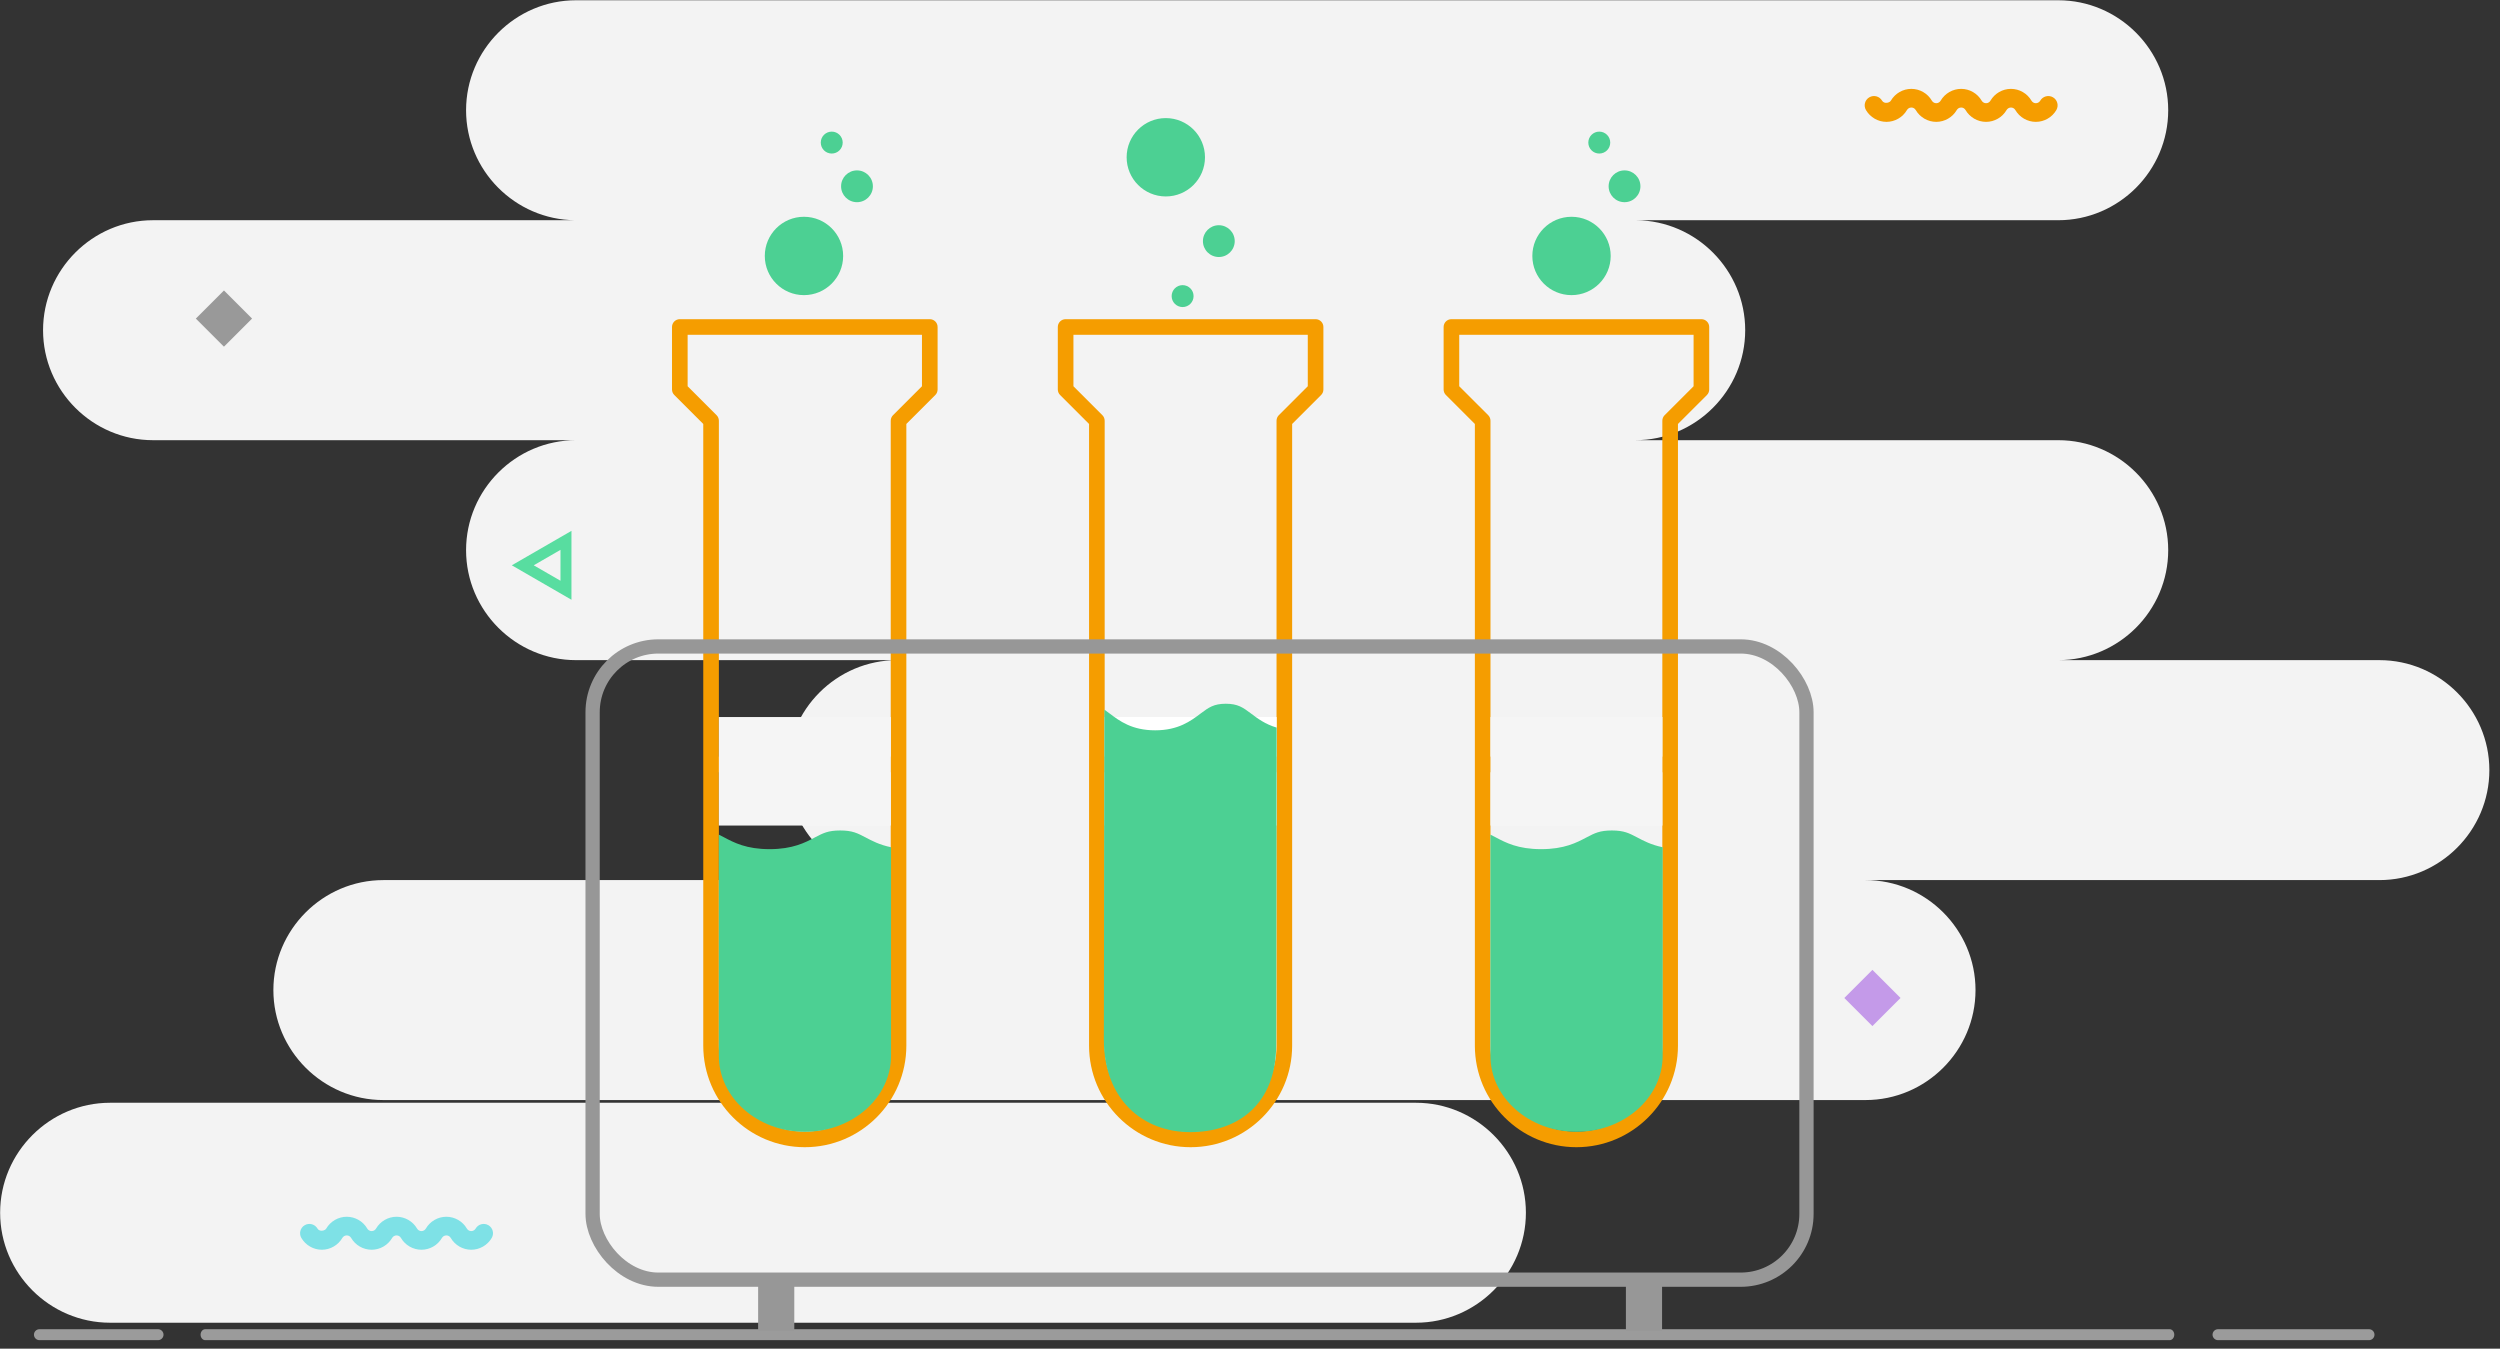 <?xml version="1.0" encoding="UTF-8"?>
<svg width="228px" height="123px" viewBox="0 0 228 123" version="1.1" xmlns="http://www.w3.org/2000/svg" xmlns:xlink="http://www.w3.org/1999/xlink">
    <rect x="0" y="0" width="228" height="123" fill="#333333" stroke="none"/>
    <!-- Generator: Sketch 46.1 (44463) - http://www.bohemiancoding.com/sketch -->
    <title>New Projects</title>
    <desc>Created with Sketch.</desc>
    <defs></defs>
    <g id="Page-1" stroke="none" stroke-width="1" fill="none" fill-rule="evenodd">
        <g id="Illustration-2" transform="translate(-189, -116)">
            <g id="New-Projects" transform="translate(187, 113)">
                <g id="New-projects" transform="translate(0.753, 0.477)">
                    <g id="New-Experiment" transform="translate(0.344, 0.797)">
                        <g id="Group-14" transform="translate(0, 0.949)"></g>
                        <g id="Group-13" transform="translate(0, 0.949)" fill="#F3F3F3">
                            <path d="M53.338,20.861 L14.86,20.861 C9.342,20.861 4.83,25.375 4.83,30.892 C4.83,36.408 9.342,40.922 14.86,40.922 L150.035,40.922 C155.55,40.922 160.065,36.408 160.065,30.892 C160.065,25.408 155.605,20.916 150.135,20.861 L188.614,20.861 C194.131,20.861 198.644,16.348 198.644,10.831 C198.644,5.315 194.131,0.801 188.614,0.801 L53.439,0.801 C47.923,0.801 43.409,5.315 43.409,10.831 C43.409,16.315 47.868,20.806 53.338,20.861 Z M217.903,81.042 L82.728,81.042 C77.212,81.042 72.698,76.528 72.698,71.012 C72.698,65.496 77.212,60.982 82.728,60.982 L217.903,60.982 C223.42,60.982 227.933,65.496 227.933,71.012 C227.933,76.528 223.42,81.042 217.903,81.042 Z M130.035,121.409 L10.945,121.409 C5.429,121.409 0.915,116.895 0.915,111.379 C0.915,105.862 5.429,101.349 10.945,101.349 L130.035,101.349 C135.55,101.349 140.065,105.862 140.065,111.379 C140.065,116.895 135.55,121.409 130.035,121.409 Z M171.04,101.102 L35.865,101.102 C30.349,101.102 25.835,96.589 25.835,91.072 C25.835,85.556 30.349,81.042 35.865,81.042 L171.04,81.042 C176.557,81.042 181.07,85.556 181.07,91.072 C181.07,96.589 176.557,101.102 171.04,101.102 Z M188.614,60.982 L53.439,60.982 C47.923,60.982 43.409,56.468 43.409,50.952 C43.409,45.435 47.923,40.922 53.439,40.922 L188.614,40.922 C194.131,40.922 198.644,45.435 198.644,50.952 C198.644,56.468 194.131,60.982 188.614,60.982 Z" id="Fill-11"></path>
                        </g>
                        <g id="Group-48" transform="translate(4, 8.949)">
                            <g id="Group-28" transform="translate(15, 114)" fill="#9B9B9B">
                                <path d="M179.773,0 L0.62,0 C0.387,0 0.196,0.225 0.196,0.5 C0.196,0.775 0.387,1 0.62,1 L179.773,1 C180.006,1 180.196,0.775 180.196,0.5 C180.196,0.225 180.006,0 179.773,0" id="Fill-26"></path>
                            </g>
                            <g id="Group-31" transform="translate(0, 114)" fill="#9B9B9B">
                                <path d="M11.316,1 L0.5,1 C0.225,1 -0,0.775 -0,0.5 C-0,0.225 0.225,0 0.5,0 L11.316,0 C11.591,0 11.816,0.225 11.816,0.5 C11.816,0.775 11.591,1 11.316,1" id="Fill-29"></path>
                            </g>
                            <g id="Group-34" transform="translate(198, 114)" fill="#9B9B9B">
                                <path d="M14.957,1 L1.187,1 C0.912,1 0.687,0.775 0.687,0.5 C0.687,0.225 0.912,0 1.187,0 L14.957,0 C15.232,0 15.457,0.225 15.457,0.5 C15.457,0.775 15.232,1 14.957,1" id="Fill-32"></path>
                            </g>
                            <polygon id="Fill-39" fill="#999999" points="14.763 21.831 17.328 19.267 19.891 21.83 17.326 24.394"></polygon>
                            <path d="M45.579,44.332 L48.019,45.743 L48.02,42.923 L45.579,44.332 Z M49.02,47.476 L43.58,44.332 L49.021,41.19 L49.02,47.476 Z" id="Fill-41" fill="#58DDA0"></path>
                            <polygon id="Fill-43" fill="#58DDA0" points="69.928 84.785 73.554 84.785 73.554 81.159 69.928 81.159"></polygon>
                            <polygon id="Fill-45" fill="#C49AE9" points="165.104 83.793 167.669 81.229 170.232 83.792 167.667 86.356"></polygon>
                            <path d="M39.878,106.754 C39.113,106.754 38.398,106.341 38.01,105.677 C37.925,105.531 37.776,105.445 37.609,105.445 C37.414,105.445 37.274,105.565 37.209,105.677 C36.821,106.341 36.105,106.754 35.339,106.754 C34.573,106.754 33.856,106.341 33.468,105.677 C33.383,105.531 33.234,105.445 33.068,105.445 C32.873,105.445 32.732,105.565 32.666,105.678 C32.279,106.341 31.562,106.754 30.797,106.754 C30.031,106.754 29.314,106.341 28.926,105.677 C28.841,105.531 28.692,105.445 28.525,105.445 C28.33,105.445 28.19,105.565 28.124,105.678 C27.737,106.341 27.02,106.754 26.255,106.754 C25.49,106.754 24.774,106.341 24.386,105.677 C24.15,105.272 24.286,104.751 24.692,104.515 C25.098,104.278 25.618,104.414 25.855,104.82 C26.041,105.14 26.537,105.03 26.657,104.82 C27.046,104.157 27.761,103.745 28.526,103.745 C29.296,103.745 30.012,104.158 30.397,104.823 C30.461,104.933 30.602,105.054 30.798,105.054 C30.992,105.054 31.133,104.933 31.198,104.82 C31.587,104.157 32.304,103.745 33.069,103.745 C33.837,103.745 34.552,104.158 34.939,104.822 C35.003,104.933 35.144,105.054 35.34,105.054 C35.535,105.054 35.676,104.933 35.741,104.82 C36.128,104.157 36.845,103.745 37.61,103.745 C38.378,103.745 39.094,104.158 39.481,104.822 C39.545,104.933 39.685,105.054 39.879,105.054 C40.075,105.054 40.216,104.934 40.281,104.822 C40.516,104.417 41.035,104.278 41.443,104.514 C41.848,104.749 41.986,105.27 41.75,105.676 C41.363,106.341 40.645,106.754 39.878,106.754" id="Fill-46" fill="#7EE1E6"></path>
                            <path d="M182.57,3.891 C181.805,3.891 181.09,3.478 180.702,2.814 C180.617,2.668 180.468,2.582 180.301,2.582 C180.106,2.582 179.966,2.702 179.901,2.814 C179.513,3.478 178.797,3.891 178.031,3.891 C177.265,3.891 176.548,3.478 176.16,2.814 C176.075,2.668 175.926,2.582 175.76,2.582 C175.565,2.582 175.424,2.702 175.358,2.815 C174.971,3.478 174.254,3.891 173.489,3.891 C172.723,3.891 172.006,3.478 171.618,2.814 C171.533,2.668 171.384,2.582 171.217,2.582 C171.022,2.582 170.882,2.702 170.816,2.815 C170.429,3.478 169.712,3.891 168.947,3.891 C168.182,3.891 167.466,3.478 167.078,2.814 C166.842,2.409 166.978,1.888 167.384,1.652 C167.79,1.415 168.31,1.551 168.547,1.957 C168.733,2.277 169.229,2.167 169.349,1.957 C169.738,1.294 170.453,0.882 171.218,0.882 C171.988,0.882 172.704,1.295 173.089,1.96 C173.153,2.07 173.294,2.191 173.49,2.191 C173.684,2.191 173.825,2.07 173.89,1.957 C174.279,1.294 174.996,0.882 175.761,0.882 C176.529,0.882 177.244,1.295 177.631,1.959 C177.695,2.07 177.836,2.191 178.032,2.191 C178.227,2.191 178.368,2.07 178.433,1.957 C178.82,1.294 179.537,0.882 180.302,0.882 C181.07,0.882 181.786,1.295 182.173,1.959 C182.237,2.07 182.377,2.191 182.571,2.191 C182.767,2.191 182.908,2.071 182.973,1.959 C183.208,1.554 183.727,1.415 184.135,1.651 C184.54,1.886 184.678,2.407 184.442,2.813 C184.055,3.478 183.337,3.891 182.57,3.891" id="Fill-46" fill="#F59D00"></path>
                        </g>
                    </g>
                    <circle id="Oval" fill="#4CD093" cx="74.569" cy="25.866" r="3.573"></circle>
                    <circle id="Oval" fill="#4CD093" cx="107.569" cy="16.866" r="3.573"></circle>
                    <circle id="Oval" fill="#4CD093" cx="79.404" cy="19.513" r="1.45"></circle>
                    <circle id="Oval" fill="#4CD093" cx="112.404" cy="24.513" r="1.45"></circle>
                    <circle id="Oval" fill="#4CD093" cx="77.101" cy="15.527" r="1"></circle>
                    <circle id="Oval" fill="#4CD093" cx="144.569" cy="25.866" r="3.573"></circle>
                    <circle id="Oval" fill="#4CD093" cx="149.404" cy="19.513" r="1.45"></circle>
                    <circle id="Oval" fill="#4CD093" cx="147.101" cy="15.527" r="1"></circle>
                    <circle id="Oval" fill="#4CD093" cx="109.101" cy="29.527" r="1"></circle>
                </g>
                <g id="Group-3" transform="translate(54.936, 31.262)">
                    <g id="Group-2" transform="translate(8.082, 0)">
                        <g id="Page-1" transform="translate(47.769, 38.847) rotate(-360) translate(-47.769, -38.847) translate(0.269, 0.847)">
                            <g id="Group" fill="#F59D00">
                                <path d="M22.797,6.117 L20.156,8.757 C20.023,8.891 19.948,9.072 19.948,9.261 L19.948,39.895 L4.274,39.895 L4.274,9.261 C4.274,9.072 4.199,8.891 4.066,8.757 L1.425,6.117 L1.425,1.425 L22.797,1.425 L22.797,6.117 Z M12.111,74.091 C7.79,74.091 4.274,70.575 4.274,66.255 L4.274,41.32 L19.948,41.32 L19.948,66.255 C19.948,70.575 16.433,74.091 12.111,74.091 L12.111,74.091 Z M0.712,0 C0.319,0 5.68434189e-14,0.319 5.68434189e-14,0.712 L5.68434189e-14,6.412 C5.68434189e-14,6.601 0.076,6.782 0.208,6.916 L2.85,9.556 L2.85,66.255 C2.85,71.361 7.004,75.516 12.111,75.516 C17.218,75.516 21.372,71.361 21.372,66.255 L21.372,9.556 L24.014,6.916 C24.147,6.782 24.222,6.601 24.222,6.412 L24.222,0.712 C24.222,0.319 23.903,0 23.51,0 L0.712,0 Z" id="Fill-1"></path>
                            </g>
                            <g id="Group" transform="translate(35.185, 0)">
                                <path d="M22.797,6.117 L20.156,8.757 C20.023,8.891 19.948,9.072 19.948,9.261 L19.948,39.895 L4.274,39.895 L4.274,9.261 C4.274,9.072 4.199,8.891 4.066,8.757 L1.425,6.117 L1.425,1.425 L22.797,1.425 L22.797,6.117 Z M12.111,74.091 C7.79,74.091 4.274,70.575 4.274,66.255 L4.274,41.32 L19.948,41.32 L19.948,66.255 C19.948,70.575 16.433,74.091 12.111,74.091 L12.111,74.091 Z M0.712,0 C0.319,0 5.68434189e-14,0.319 5.68434189e-14,0.712 L5.68434189e-14,6.412 C5.68434189e-14,6.601 0.076,6.782 0.208,6.916 L2.85,9.556 L2.85,66.255 C2.85,71.361 7.004,75.516 12.111,75.516 C17.218,75.516 21.372,71.361 21.372,66.255 L21.372,9.556 L24.014,6.916 C24.147,6.782 24.222,6.601 24.222,6.412 L24.222,0.712 C24.222,0.319 23.903,0 23.51,0 L0.712,0 Z" id="Fill-1" fill="#F59D00"></path>
                                <rect id="Rectangle" fill="#FFFFFF" x="4.272" y="36.285" width="15.686" height="9.896"></rect>
                            </g>
                            <path d="M93.168,6.117 L90.526,8.757 C90.394,8.891 90.318,9.072 90.318,9.261 L90.318,39.895 L74.645,39.895 L74.645,9.261 C74.645,9.072 74.57,8.891 74.437,8.757 L71.795,6.117 L71.795,1.425 L93.168,1.425 L93.168,6.117 Z M82.482,74.091 C78.16,74.091 74.645,70.575 74.645,66.255 L74.645,41.32 L90.318,41.32 L90.318,66.255 C90.318,70.575 86.803,74.091 82.482,74.091 L82.482,74.091 Z M71.083,0 C70.69,0 70.371,0.319 70.371,0.712 L70.371,6.412 C70.371,6.601 70.446,6.782 70.579,6.916 L73.22,9.556 L73.22,66.255 C73.22,71.361 77.375,75.516 82.482,75.516 C87.588,75.516 91.743,71.361 91.743,66.255 L91.743,9.556 L94.385,6.916 C94.517,6.782 94.593,6.601 94.593,6.412 L94.593,0.712 C94.593,0.319 94.274,0 93.88,0 L71.083,0 Z" id="Fill-1" fill="#F59D00"></path>
                        </g>
                        <rect id="Rectangle" fill="#F5F5F5" x="4.541" y="37.132" width="15.686" height="9.896"></rect>
                        <path d="M4.539,47.858 C4.691,47.934 4.844,48.015 5.012,48.1 C5.922,48.584 7.051,49.181 9.166,49.181 C11.276,49.181 12.41,48.584 13.321,48.1 C14.032,47.728 14.5,47.477 15.609,47.477 C16.722,47.477 17.19,47.728 17.902,48.1 C18.507,48.423 19.214,48.795 20.246,49.006 L20.246,68.031 C20.246,71.851 16.722,74.958 12.39,74.958 C8.063,74.958 4.539,71.851 4.539,68.031 L4.539,47.858 Z" id="Fill-6" fill="#4CD093"></path>
                        <rect id="Rectangle" fill="#F5F5F5" x="74.912" y="37.132" width="15.686" height="9.896"></rect>
                        <path d="M74.909,47.858 C75.062,47.934 75.215,48.015 75.382,48.1 C76.293,48.584 77.421,49.181 79.537,49.181 C81.647,49.181 82.781,48.584 83.691,48.1 C84.403,47.728 84.871,47.477 85.979,47.477 C87.093,47.477 87.561,47.728 88.273,48.1 C88.878,48.423 89.585,48.795 90.617,49.006 L90.617,68.031 C90.617,71.851 87.093,74.958 82.761,74.958 C78.433,74.958 74.909,71.851 74.909,68.031 L74.909,47.858 Z" id="Fill-6" fill="#4CD093"></path>
                        <path d="M39.704,36.461 C39.857,36.57 40.01,36.684 40.177,36.806 C41.088,37.495 42.216,38.343 44.332,38.343 C46.442,38.343 47.576,37.495 48.486,36.806 C49.198,36.276 49.666,35.919 50.774,35.919 C51.888,35.919 52.356,36.276 53.068,36.806 C53.673,37.265 54.38,37.794 55.412,38.094 L55.37,67.033 C55.37,72.469 51.859,74.989 47.527,74.989 C43.2,74.989 39.653,71.994 39.653,66.558 L39.704,36.461 Z" id="Fill-6" fill="#4CD093"></path>
                    </g>
                    <rect id="Rectangle-7" stroke="#979797" stroke-width="1.3" x="1.11" y="30.694" width="110.705" height="57.751" rx="6"></rect>
                    <rect id="Rectangle-8" fill="#979797" x="16.205" y="88.691" width="3.299" height="4.398"></rect>
                    <rect id="Rectangle-8" fill="#979797" x="95.346" y="88.691" width="3.299" height="4.398"></rect>
                </g>
            </g>
        </g>
    </g>
</svg>